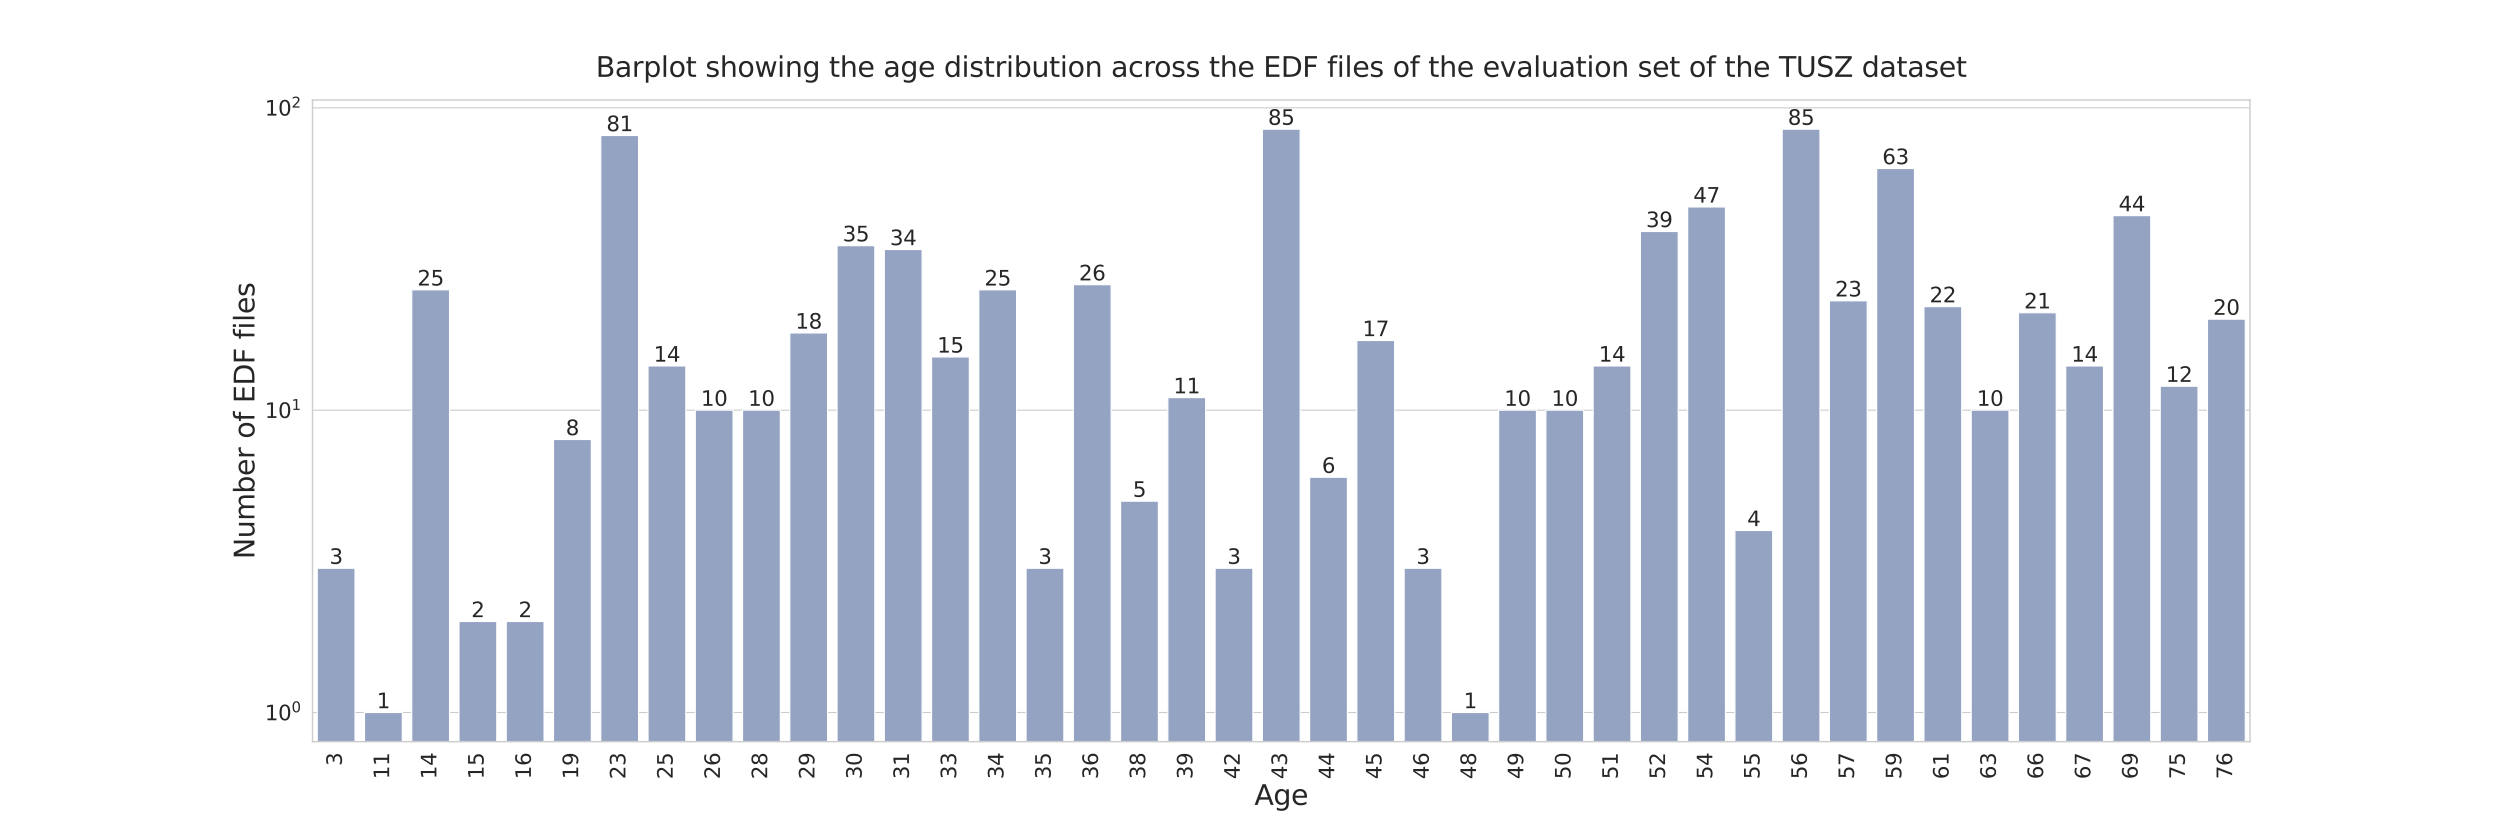 <?xml version="1.0" encoding="utf-8" standalone="no"?>
<!DOCTYPE svg PUBLIC "-//W3C//DTD SVG 1.1//EN"
  "http://www.w3.org/Graphics/SVG/1.1/DTD/svg11.dtd">
<svg xmlns:xlink="http://www.w3.org/1999/xlink" width="2160pt" height="720pt" viewBox="0 0 2160 720" xmlns="http://www.w3.org/2000/svg" version="1.1">
 <defs>
  <style type="text/css">*{stroke-linejoin: round; stroke-linecap: butt}</style>
 </defs>
 <g id="figure_1">
  <g id="patch_1">
   <path d="M 0 720 
L 2160 720 
L 2160 0 
L 0 0 
z
" style="fill: #ffffff"/>
  </g>
  <g id="axes_1">
   <g id="patch_2">
    <path d="M 270 640.8 
L 1944 640.8 
L 1944 86.4 
L 270 86.4 
z
" style="fill: #ffffff"/>
   </g>
   <g id="matplotlib.axis_1">
    <g id="xtick_1">
     <g id="text_1">
      <!-- 3 -->
      <g style="fill: #262626" transform="translate(295.382 661.753) rotate(-90) scale(0.18 -0.18)">
       <defs>
        <path id="DejaVuSans-33" d="M 2597 2516 
Q 3050 2419 3304 2112 
Q 3559 1806 3559 1356 
Q 3559 666 3084 287 
Q 2609 -91 1734 -91 
Q 1441 -91 1130 -33 
Q 819 25 488 141 
L 488 750 
Q 750 597 1062 519 
Q 1375 441 1716 441 
Q 2309 441 2620 675 
Q 2931 909 2931 1356 
Q 2931 1769 2642 2001 
Q 2353 2234 1838 2234 
L 1294 2234 
L 1294 2753 
L 1863 2753 
Q 2328 2753 2575 2939 
Q 2822 3125 2822 3475 
Q 2822 3834 2567 4026 
Q 2313 4219 1838 4219 
Q 1578 4219 1281 4162 
Q 984 4106 628 3988 
L 628 4550 
Q 988 4650 1302 4700 
Q 1616 4750 1894 4750 
Q 2613 4750 3031 4423 
Q 3450 4097 3450 3541 
Q 3450 3153 3228 2886 
Q 3006 2619 2597 2516 
z
" transform="scale(0.016)"/>
       </defs>
       <use xlink:href="#DejaVuSans-33"/>
      </g>
     </g>
    </g>
    <g id="xtick_2">
     <g id="text_2">
      <!-- 11 -->
      <g style="fill: #262626" transform="translate(336.211 673.205) rotate(-90) scale(0.18 -0.18)">
       <defs>
        <path id="DejaVuSans-31" d="M 794 531 
L 1825 531 
L 1825 4091 
L 703 3866 
L 703 4441 
L 1819 4666 
L 2450 4666 
L 2450 531 
L 3481 531 
L 3481 0 
L 794 0 
L 794 531 
z
" transform="scale(0.016)"/>
       </defs>
       <use xlink:href="#DejaVuSans-31"/>
       <use xlink:href="#DejaVuSans-31" x="63.623"/>
      </g>
     </g>
    </g>
    <g id="xtick_3">
     <g id="text_3">
      <!-- 14 -->
      <g style="fill: #262626" transform="translate(377.04 673.205) rotate(-90) scale(0.18 -0.18)">
       <defs>
        <path id="DejaVuSans-34" d="M 2419 4116 
L 825 1625 
L 2419 1625 
L 2419 4116 
z
M 2253 4666 
L 3047 4666 
L 3047 1625 
L 3713 1625 
L 3713 1100 
L 3047 1100 
L 3047 0 
L 2419 0 
L 2419 1100 
L 313 1100 
L 313 1709 
L 2253 4666 
z
" transform="scale(0.016)"/>
       </defs>
       <use xlink:href="#DejaVuSans-31"/>
       <use xlink:href="#DejaVuSans-34" x="63.623"/>
      </g>
     </g>
    </g>
    <g id="xtick_4">
     <g id="text_4">
      <!-- 15 -->
      <g style="fill: #262626" transform="translate(417.869 673.205) rotate(-90) scale(0.18 -0.18)">
       <defs>
        <path id="DejaVuSans-35" d="M 691 4666 
L 3169 4666 
L 3169 4134 
L 1269 4134 
L 1269 2991 
Q 1406 3038 1543 3061 
Q 1681 3084 1819 3084 
Q 2600 3084 3056 2656 
Q 3513 2228 3513 1497 
Q 3513 744 3044 326 
Q 2575 -91 1722 -91 
Q 1428 -91 1123 -41 
Q 819 9 494 109 
L 494 744 
Q 775 591 1075 516 
Q 1375 441 1709 441 
Q 2250 441 2565 725 
Q 2881 1009 2881 1497 
Q 2881 1984 2565 2268 
Q 2250 2553 1709 2553 
Q 1456 2553 1204 2497 
Q 953 2441 691 2322 
L 691 4666 
z
" transform="scale(0.016)"/>
       </defs>
       <use xlink:href="#DejaVuSans-31"/>
       <use xlink:href="#DejaVuSans-35" x="63.623"/>
      </g>
     </g>
    </g>
    <g id="xtick_5">
     <g id="text_5">
      <!-- 16 -->
      <g style="fill: #262626" transform="translate(458.699 673.205) rotate(-90) scale(0.18 -0.18)">
       <defs>
        <path id="DejaVuSans-36" d="M 2113 2584 
Q 1688 2584 1439 2293 
Q 1191 2003 1191 1497 
Q 1191 994 1439 701 
Q 1688 409 2113 409 
Q 2538 409 2786 701 
Q 3034 994 3034 1497 
Q 3034 2003 2786 2293 
Q 2538 2584 2113 2584 
z
M 3366 4563 
L 3366 3988 
Q 3128 4100 2886 4159 
Q 2644 4219 2406 4219 
Q 1781 4219 1451 3797 
Q 1122 3375 1075 2522 
Q 1259 2794 1537 2939 
Q 1816 3084 2150 3084 
Q 2853 3084 3261 2657 
Q 3669 2231 3669 1497 
Q 3669 778 3244 343 
Q 2819 -91 2113 -91 
Q 1303 -91 875 529 
Q 447 1150 447 2328 
Q 447 3434 972 4092 
Q 1497 4750 2381 4750 
Q 2619 4750 2861 4703 
Q 3103 4656 3366 4563 
z
" transform="scale(0.016)"/>
       </defs>
       <use xlink:href="#DejaVuSans-31"/>
       <use xlink:href="#DejaVuSans-36" x="63.623"/>
      </g>
     </g>
    </g>
    <g id="xtick_6">
     <g id="text_6">
      <!-- 19 -->
      <g style="fill: #262626" transform="translate(499.528 673.205) rotate(-90) scale(0.18 -0.18)">
       <defs>
        <path id="DejaVuSans-39" d="M 703 97 
L 703 672 
Q 941 559 1184 500 
Q 1428 441 1663 441 
Q 2288 441 2617 861 
Q 2947 1281 2994 2138 
Q 2813 1869 2534 1725 
Q 2256 1581 1919 1581 
Q 1219 1581 811 2004 
Q 403 2428 403 3163 
Q 403 3881 828 4315 
Q 1253 4750 1959 4750 
Q 2769 4750 3195 4129 
Q 3622 3509 3622 2328 
Q 3622 1225 3098 567 
Q 2575 -91 1691 -91 
Q 1453 -91 1209 -44 
Q 966 3 703 97 
z
M 1959 2075 
Q 2384 2075 2632 2365 
Q 2881 2656 2881 3163 
Q 2881 3666 2632 3958 
Q 2384 4250 1959 4250 
Q 1534 4250 1286 3958 
Q 1038 3666 1038 3163 
Q 1038 2656 1286 2365 
Q 1534 2075 1959 2075 
z
" transform="scale(0.016)"/>
       </defs>
       <use xlink:href="#DejaVuSans-31"/>
       <use xlink:href="#DejaVuSans-39" x="63.623"/>
      </g>
     </g>
    </g>
    <g id="xtick_7">
     <g id="text_7">
      <!-- 23 -->
      <g style="fill: #262626" transform="translate(540.357 673.205) rotate(-90) scale(0.18 -0.18)">
       <defs>
        <path id="DejaVuSans-32" d="M 1228 531 
L 3431 531 
L 3431 0 
L 469 0 
L 469 531 
Q 828 903 1448 1529 
Q 2069 2156 2228 2338 
Q 2531 2678 2651 2914 
Q 2772 3150 2772 3378 
Q 2772 3750 2511 3984 
Q 2250 4219 1831 4219 
Q 1534 4219 1204 4116 
Q 875 4013 500 3803 
L 500 4441 
Q 881 4594 1212 4672 
Q 1544 4750 1819 4750 
Q 2544 4750 2975 4387 
Q 3406 4025 3406 3419 
Q 3406 3131 3298 2873 
Q 3191 2616 2906 2266 
Q 2828 2175 2409 1742 
Q 1991 1309 1228 531 
z
" transform="scale(0.016)"/>
       </defs>
       <use xlink:href="#DejaVuSans-32"/>
       <use xlink:href="#DejaVuSans-33" x="63.623"/>
      </g>
     </g>
    </g>
    <g id="xtick_8">
     <g id="text_8">
      <!-- 25 -->
      <g style="fill: #262626" transform="translate(581.186 673.205) rotate(-90) scale(0.18 -0.18)">
       <use xlink:href="#DejaVuSans-32"/>
       <use xlink:href="#DejaVuSans-35" x="63.623"/>
      </g>
     </g>
    </g>
    <g id="xtick_9">
     <g id="text_9">
      <!-- 26 -->
      <g style="fill: #262626" transform="translate(622.016 673.205) rotate(-90) scale(0.18 -0.18)">
       <use xlink:href="#DejaVuSans-32"/>
       <use xlink:href="#DejaVuSans-36" x="63.623"/>
      </g>
     </g>
    </g>
    <g id="xtick_10">
     <g id="text_10">
      <!-- 28 -->
      <g style="fill: #262626" transform="translate(662.845 673.205) rotate(-90) scale(0.18 -0.18)">
       <defs>
        <path id="DejaVuSans-38" d="M 2034 2216 
Q 1584 2216 1326 1975 
Q 1069 1734 1069 1313 
Q 1069 891 1326 650 
Q 1584 409 2034 409 
Q 2484 409 2743 651 
Q 3003 894 3003 1313 
Q 3003 1734 2745 1975 
Q 2488 2216 2034 2216 
z
M 1403 2484 
Q 997 2584 770 2862 
Q 544 3141 544 3541 
Q 544 4100 942 4425 
Q 1341 4750 2034 4750 
Q 2731 4750 3128 4425 
Q 3525 4100 3525 3541 
Q 3525 3141 3298 2862 
Q 3072 2584 2669 2484 
Q 3125 2378 3379 2068 
Q 3634 1759 3634 1313 
Q 3634 634 3220 271 
Q 2806 -91 2034 -91 
Q 1263 -91 848 271 
Q 434 634 434 1313 
Q 434 1759 690 2068 
Q 947 2378 1403 2484 
z
M 1172 3481 
Q 1172 3119 1398 2916 
Q 1625 2713 2034 2713 
Q 2441 2713 2670 2916 
Q 2900 3119 2900 3481 
Q 2900 3844 2670 4047 
Q 2441 4250 2034 4250 
Q 1625 4250 1398 4047 
Q 1172 3844 1172 3481 
z
" transform="scale(0.016)"/>
       </defs>
       <use xlink:href="#DejaVuSans-32"/>
       <use xlink:href="#DejaVuSans-38" x="63.623"/>
      </g>
     </g>
    </g>
    <g id="xtick_11">
     <g id="text_11">
      <!-- 29 -->
      <g style="fill: #262626" transform="translate(703.674 673.205) rotate(-90) scale(0.18 -0.18)">
       <use xlink:href="#DejaVuSans-32"/>
       <use xlink:href="#DejaVuSans-39" x="63.623"/>
      </g>
     </g>
    </g>
    <g id="xtick_12">
     <g id="text_12">
      <!-- 30 -->
      <g style="fill: #262626" transform="translate(744.503 673.205) rotate(-90) scale(0.18 -0.18)">
       <defs>
        <path id="DejaVuSans-30" d="M 2034 4250 
Q 1547 4250 1301 3770 
Q 1056 3291 1056 2328 
Q 1056 1369 1301 889 
Q 1547 409 2034 409 
Q 2525 409 2770 889 
Q 3016 1369 3016 2328 
Q 3016 3291 2770 3770 
Q 2525 4250 2034 4250 
z
M 2034 4750 
Q 2819 4750 3233 4129 
Q 3647 3509 3647 2328 
Q 3647 1150 3233 529 
Q 2819 -91 2034 -91 
Q 1250 -91 836 529 
Q 422 1150 422 2328 
Q 422 3509 836 4129 
Q 1250 4750 2034 4750 
z
" transform="scale(0.016)"/>
       </defs>
       <use xlink:href="#DejaVuSans-33"/>
       <use xlink:href="#DejaVuSans-30" x="63.623"/>
      </g>
     </g>
    </g>
    <g id="xtick_13">
     <g id="text_13">
      <!-- 31 -->
      <g style="fill: #262626" transform="translate(785.333 673.205) rotate(-90) scale(0.18 -0.18)">
       <use xlink:href="#DejaVuSans-33"/>
       <use xlink:href="#DejaVuSans-31" x="63.623"/>
      </g>
     </g>
    </g>
    <g id="xtick_14">
     <g id="text_14">
      <!-- 33 -->
      <g style="fill: #262626" transform="translate(826.162 673.205) rotate(-90) scale(0.18 -0.18)">
       <use xlink:href="#DejaVuSans-33"/>
       <use xlink:href="#DejaVuSans-33" x="63.623"/>
      </g>
     </g>
    </g>
    <g id="xtick_15">
     <g id="text_15">
      <!-- 34 -->
      <g style="fill: #262626" transform="translate(866.991 673.205) rotate(-90) scale(0.18 -0.18)">
       <use xlink:href="#DejaVuSans-33"/>
       <use xlink:href="#DejaVuSans-34" x="63.623"/>
      </g>
     </g>
    </g>
    <g id="xtick_16">
     <g id="text_16">
      <!-- 35 -->
      <g style="fill: #262626" transform="translate(907.821 673.205) rotate(-90) scale(0.18 -0.18)">
       <use xlink:href="#DejaVuSans-33"/>
       <use xlink:href="#DejaVuSans-35" x="63.623"/>
      </g>
     </g>
    </g>
    <g id="xtick_17">
     <g id="text_17">
      <!-- 36 -->
      <g style="fill: #262626" transform="translate(948.65 673.205) rotate(-90) scale(0.18 -0.18)">
       <use xlink:href="#DejaVuSans-33"/>
       <use xlink:href="#DejaVuSans-36" x="63.623"/>
      </g>
     </g>
    </g>
    <g id="xtick_18">
     <g id="text_18">
      <!-- 38 -->
      <g style="fill: #262626" transform="translate(989.479 673.205) rotate(-90) scale(0.18 -0.18)">
       <use xlink:href="#DejaVuSans-33"/>
       <use xlink:href="#DejaVuSans-38" x="63.623"/>
      </g>
     </g>
    </g>
    <g id="xtick_19">
     <g id="text_19">
      <!-- 39 -->
      <g style="fill: #262626" transform="translate(1030.308 673.205) rotate(-90) scale(0.18 -0.18)">
       <use xlink:href="#DejaVuSans-33"/>
       <use xlink:href="#DejaVuSans-39" x="63.623"/>
      </g>
     </g>
    </g>
    <g id="xtick_20">
     <g id="text_20">
      <!-- 42 -->
      <g style="fill: #262626" transform="translate(1071.138 673.205) rotate(-90) scale(0.18 -0.18)">
       <use xlink:href="#DejaVuSans-34"/>
       <use xlink:href="#DejaVuSans-32" x="63.623"/>
      </g>
     </g>
    </g>
    <g id="xtick_21">
     <g id="text_21">
      <!-- 43 -->
      <g style="fill: #262626" transform="translate(1111.967 673.205) rotate(-90) scale(0.18 -0.18)">
       <use xlink:href="#DejaVuSans-34"/>
       <use xlink:href="#DejaVuSans-33" x="63.623"/>
      </g>
     </g>
    </g>
    <g id="xtick_22">
     <g id="text_22">
      <!-- 44 -->
      <g style="fill: #262626" transform="translate(1152.796 673.205) rotate(-90) scale(0.18 -0.18)">
       <use xlink:href="#DejaVuSans-34"/>
       <use xlink:href="#DejaVuSans-34" x="63.623"/>
      </g>
     </g>
    </g>
    <g id="xtick_23">
     <g id="text_23">
      <!-- 45 -->
      <g style="fill: #262626" transform="translate(1193.625 673.205) rotate(-90) scale(0.18 -0.18)">
       <use xlink:href="#DejaVuSans-34"/>
       <use xlink:href="#DejaVuSans-35" x="63.623"/>
      </g>
     </g>
    </g>
    <g id="xtick_24">
     <g id="text_24">
      <!-- 46 -->
      <g style="fill: #262626" transform="translate(1234.455 673.205) rotate(-90) scale(0.18 -0.18)">
       <use xlink:href="#DejaVuSans-34"/>
       <use xlink:href="#DejaVuSans-36" x="63.623"/>
      </g>
     </g>
    </g>
    <g id="xtick_25">
     <g id="text_25">
      <!-- 48 -->
      <g style="fill: #262626" transform="translate(1275.284 673.205) rotate(-90) scale(0.18 -0.18)">
       <use xlink:href="#DejaVuSans-34"/>
       <use xlink:href="#DejaVuSans-38" x="63.623"/>
      </g>
     </g>
    </g>
    <g id="xtick_26">
     <g id="text_26">
      <!-- 49 -->
      <g style="fill: #262626" transform="translate(1316.113 673.205) rotate(-90) scale(0.18 -0.18)">
       <use xlink:href="#DejaVuSans-34"/>
       <use xlink:href="#DejaVuSans-39" x="63.623"/>
      </g>
     </g>
    </g>
    <g id="xtick_27">
     <g id="text_27">
      <!-- 50 -->
      <g style="fill: #262626" transform="translate(1356.942 673.205) rotate(-90) scale(0.18 -0.18)">
       <use xlink:href="#DejaVuSans-35"/>
       <use xlink:href="#DejaVuSans-30" x="63.623"/>
      </g>
     </g>
    </g>
    <g id="xtick_28">
     <g id="text_28">
      <!-- 51 -->
      <g style="fill: #262626" transform="translate(1397.772 673.205) rotate(-90) scale(0.18 -0.18)">
       <use xlink:href="#DejaVuSans-35"/>
       <use xlink:href="#DejaVuSans-31" x="63.623"/>
      </g>
     </g>
    </g>
    <g id="xtick_29">
     <g id="text_29">
      <!-- 52 -->
      <g style="fill: #262626" transform="translate(1438.601 673.205) rotate(-90) scale(0.18 -0.18)">
       <use xlink:href="#DejaVuSans-35"/>
       <use xlink:href="#DejaVuSans-32" x="63.623"/>
      </g>
     </g>
    </g>
    <g id="xtick_30">
     <g id="text_30">
      <!-- 54 -->
      <g style="fill: #262626" transform="translate(1479.43 673.205) rotate(-90) scale(0.18 -0.18)">
       <use xlink:href="#DejaVuSans-35"/>
       <use xlink:href="#DejaVuSans-34" x="63.623"/>
      </g>
     </g>
    </g>
    <g id="xtick_31">
     <g id="text_31">
      <!-- 55 -->
      <g style="fill: #262626" transform="translate(1520.26 673.205) rotate(-90) scale(0.18 -0.18)">
       <use xlink:href="#DejaVuSans-35"/>
       <use xlink:href="#DejaVuSans-35" x="63.623"/>
      </g>
     </g>
    </g>
    <g id="xtick_32">
     <g id="text_32">
      <!-- 56 -->
      <g style="fill: #262626" transform="translate(1561.089 673.205) rotate(-90) scale(0.18 -0.18)">
       <use xlink:href="#DejaVuSans-35"/>
       <use xlink:href="#DejaVuSans-36" x="63.623"/>
      </g>
     </g>
    </g>
    <g id="xtick_33">
     <g id="text_33">
      <!-- 57 -->
      <g style="fill: #262626" transform="translate(1601.918 673.205) rotate(-90) scale(0.18 -0.18)">
       <defs>
        <path id="DejaVuSans-37" d="M 525 4666 
L 3525 4666 
L 3525 4397 
L 1831 0 
L 1172 0 
L 2766 4134 
L 525 4134 
L 525 4666 
z
" transform="scale(0.016)"/>
       </defs>
       <use xlink:href="#DejaVuSans-35"/>
       <use xlink:href="#DejaVuSans-37" x="63.623"/>
      </g>
     </g>
    </g>
    <g id="xtick_34">
     <g id="text_34">
      <!-- 59 -->
      <g style="fill: #262626" transform="translate(1642.747 673.205) rotate(-90) scale(0.18 -0.18)">
       <use xlink:href="#DejaVuSans-35"/>
       <use xlink:href="#DejaVuSans-39" x="63.623"/>
      </g>
     </g>
    </g>
    <g id="xtick_35">
     <g id="text_35">
      <!-- 61 -->
      <g style="fill: #262626" transform="translate(1683.577 673.205) rotate(-90) scale(0.18 -0.18)">
       <use xlink:href="#DejaVuSans-36"/>
       <use xlink:href="#DejaVuSans-31" x="63.623"/>
      </g>
     </g>
    </g>
    <g id="xtick_36">
     <g id="text_36">
      <!-- 63 -->
      <g style="fill: #262626" transform="translate(1724.406 673.205) rotate(-90) scale(0.18 -0.18)">
       <use xlink:href="#DejaVuSans-36"/>
       <use xlink:href="#DejaVuSans-33" x="63.623"/>
      </g>
     </g>
    </g>
    <g id="xtick_37">
     <g id="text_37">
      <!-- 66 -->
      <g style="fill: #262626" transform="translate(1765.235 673.205) rotate(-90) scale(0.18 -0.18)">
       <use xlink:href="#DejaVuSans-36"/>
       <use xlink:href="#DejaVuSans-36" x="63.623"/>
      </g>
     </g>
    </g>
    <g id="xtick_38">
     <g id="text_38">
      <!-- 67 -->
      <g style="fill: #262626" transform="translate(1806.064 673.205) rotate(-90) scale(0.18 -0.18)">
       <use xlink:href="#DejaVuSans-36"/>
       <use xlink:href="#DejaVuSans-37" x="63.623"/>
      </g>
     </g>
    </g>
    <g id="xtick_39">
     <g id="text_39">
      <!-- 69 -->
      <g style="fill: #262626" transform="translate(1846.894 673.205) rotate(-90) scale(0.18 -0.18)">
       <use xlink:href="#DejaVuSans-36"/>
       <use xlink:href="#DejaVuSans-39" x="63.623"/>
      </g>
     </g>
    </g>
    <g id="xtick_40">
     <g id="text_40">
      <!-- 75 -->
      <g style="fill: #262626" transform="translate(1887.723 673.205) rotate(-90) scale(0.18 -0.18)">
       <use xlink:href="#DejaVuSans-37"/>
       <use xlink:href="#DejaVuSans-35" x="63.623"/>
      </g>
     </g>
    </g>
    <g id="xtick_41">
     <g id="text_41">
      <!-- 76 -->
      <g style="fill: #262626" transform="translate(1928.552 673.205) rotate(-90) scale(0.18 -0.18)">
       <use xlink:href="#DejaVuSans-37"/>
       <use xlink:href="#DejaVuSans-36" x="63.623"/>
      </g>
     </g>
    </g>
    <g id="text_42">
     <!-- Age -->
     <g style="fill: #262626" transform="translate(1083.789 695.441) scale(0.24 -0.24)">
      <defs>
       <path id="DejaVuSans-41" d="M 2188 4044 
L 1331 1722 
L 3047 1722 
L 2188 4044 
z
M 1831 4666 
L 2547 4666 
L 4325 0 
L 3669 0 
L 3244 1197 
L 1141 1197 
L 716 0 
L 50 0 
L 1831 4666 
z
" transform="scale(0.016)"/>
       <path id="DejaVuSans-67" d="M 2906 1791 
Q 2906 2416 2648 2759 
Q 2391 3103 1925 3103 
Q 1463 3103 1205 2759 
Q 947 2416 947 1791 
Q 947 1169 1205 825 
Q 1463 481 1925 481 
Q 2391 481 2648 825 
Q 2906 1169 2906 1791 
z
M 3481 434 
Q 3481 -459 3084 -895 
Q 2688 -1331 1869 -1331 
Q 1566 -1331 1297 -1286 
Q 1028 -1241 775 -1147 
L 775 -588 
Q 1028 -725 1275 -790 
Q 1522 -856 1778 -856 
Q 2344 -856 2625 -561 
Q 2906 -266 2906 331 
L 2906 616 
Q 2728 306 2450 153 
Q 2172 0 1784 0 
Q 1141 0 747 490 
Q 353 981 353 1791 
Q 353 2603 747 3093 
Q 1141 3584 1784 3584 
Q 2172 3584 2450 3431 
Q 2728 3278 2906 2969 
L 2906 3500 
L 3481 3500 
L 3481 434 
z
" transform="scale(0.016)"/>
       <path id="DejaVuSans-65" d="M 3597 1894 
L 3597 1613 
L 953 1613 
Q 991 1019 1311 708 
Q 1631 397 2203 397 
Q 2534 397 2845 478 
Q 3156 559 3463 722 
L 3463 178 
Q 3153 47 2828 -22 
Q 2503 -91 2169 -91 
Q 1331 -91 842 396 
Q 353 884 353 1716 
Q 353 2575 817 3079 
Q 1281 3584 2069 3584 
Q 2775 3584 3186 3129 
Q 3597 2675 3597 1894 
z
M 3022 2063 
Q 3016 2534 2758 2815 
Q 2500 3097 2075 3097 
Q 1594 3097 1305 2825 
Q 1016 2553 972 2059 
L 3022 2063 
z
" transform="scale(0.016)"/>
      </defs>
      <use xlink:href="#DejaVuSans-41"/>
      <use xlink:href="#DejaVuSans-67" x="68.408"/>
      <use xlink:href="#DejaVuSans-65" x="131.885"/>
     </g>
    </g>
   </g>
   <g id="matplotlib.axis_2">
    <g id="ytick_1">
     <g id="line2d_1">
      <path d="M 270 615.6 
L 1944 615.6 
" clip-path="url(#pfc84c32474)" style="fill: none; stroke: #cccccc; stroke-linecap: round"/>
     </g>
     <g id="text_43">
      <!-- $\mathdefault{10^{0}}$ -->
      <g style="fill: #262626" transform="translate(228.82 622.439) scale(0.18 -0.18)">
       <use xlink:href="#DejaVuSans-31" transform="translate(0 0.766)"/>
       <use xlink:href="#DejaVuSans-30" transform="translate(63.623 0.766)"/>
       <use xlink:href="#DejaVuSans-30" transform="translate(128.203 39.047) scale(0.7)"/>
      </g>
     </g>
    </g>
    <g id="ytick_2">
     <g id="line2d_2">
      <path d="M 270 354.381 
L 1944 354.381 
" clip-path="url(#pfc84c32474)" style="fill: none; stroke: #cccccc; stroke-linecap: round"/>
     </g>
     <g id="text_44">
      <!-- $\mathdefault{10^{1}}$ -->
      <g style="fill: #262626" transform="translate(228.82 361.22) scale(0.18 -0.18)">
       <use xlink:href="#DejaVuSans-31" transform="translate(0 0.684)"/>
       <use xlink:href="#DejaVuSans-30" transform="translate(63.623 0.684)"/>
       <use xlink:href="#DejaVuSans-31" transform="translate(128.203 38.966) scale(0.7)"/>
      </g>
     </g>
    </g>
    <g id="ytick_3">
     <g id="line2d_3">
      <path d="M 270 93.163 
L 1944 93.163 
" clip-path="url(#pfc84c32474)" style="fill: none; stroke: #cccccc; stroke-linecap: round"/>
     </g>
     <g id="text_45">
      <!-- $\mathdefault{10^{2}}$ -->
      <g style="fill: #262626" transform="translate(228.82 100.002) scale(0.18 -0.18)">
       <use xlink:href="#DejaVuSans-31" transform="translate(0 0.766)"/>
       <use xlink:href="#DejaVuSans-30" transform="translate(63.623 0.766)"/>
       <use xlink:href="#DejaVuSans-32" transform="translate(128.203 39.047) scale(0.7)"/>
      </g>
     </g>
    </g>
    <g id="ytick_4"/>
    <g id="ytick_5"/>
    <g id="ytick_6"/>
    <g id="ytick_7"/>
    <g id="ytick_8"/>
    <g id="ytick_9"/>
    <g id="ytick_10"/>
    <g id="ytick_11"/>
    <g id="ytick_12"/>
    <g id="ytick_13"/>
    <g id="ytick_14"/>
    <g id="ytick_15"/>
    <g id="ytick_16"/>
    <g id="ytick_17"/>
    <g id="ytick_18"/>
    <g id="ytick_19"/>
    <g id="ytick_20"/>
    <g id="text_46">
     <!-- Number of EDF files -->
     <g style="fill: #262626" transform="translate(219.829 483.066) rotate(-90) scale(0.24 -0.24)">
      <defs>
       <path id="DejaVuSans-4e" d="M 628 4666 
L 1478 4666 
L 3547 763 
L 3547 4666 
L 4159 4666 
L 4159 0 
L 3309 0 
L 1241 3903 
L 1241 0 
L 628 0 
L 628 4666 
z
" transform="scale(0.016)"/>
       <path id="DejaVuSans-75" d="M 544 1381 
L 544 3500 
L 1119 3500 
L 1119 1403 
Q 1119 906 1312 657 
Q 1506 409 1894 409 
Q 2359 409 2629 706 
Q 2900 1003 2900 1516 
L 2900 3500 
L 3475 3500 
L 3475 0 
L 2900 0 
L 2900 538 
Q 2691 219 2414 64 
Q 2138 -91 1772 -91 
Q 1169 -91 856 284 
Q 544 659 544 1381 
z
M 1991 3584 
L 1991 3584 
z
" transform="scale(0.016)"/>
       <path id="DejaVuSans-6d" d="M 3328 2828 
Q 3544 3216 3844 3400 
Q 4144 3584 4550 3584 
Q 5097 3584 5394 3201 
Q 5691 2819 5691 2113 
L 5691 0 
L 5113 0 
L 5113 2094 
Q 5113 2597 4934 2840 
Q 4756 3084 4391 3084 
Q 3944 3084 3684 2787 
Q 3425 2491 3425 1978 
L 3425 0 
L 2847 0 
L 2847 2094 
Q 2847 2600 2669 2842 
Q 2491 3084 2119 3084 
Q 1678 3084 1418 2786 
Q 1159 2488 1159 1978 
L 1159 0 
L 581 0 
L 581 3500 
L 1159 3500 
L 1159 2956 
Q 1356 3278 1631 3431 
Q 1906 3584 2284 3584 
Q 2666 3584 2933 3390 
Q 3200 3197 3328 2828 
z
" transform="scale(0.016)"/>
       <path id="DejaVuSans-62" d="M 3116 1747 
Q 3116 2381 2855 2742 
Q 2594 3103 2138 3103 
Q 1681 3103 1420 2742 
Q 1159 2381 1159 1747 
Q 1159 1113 1420 752 
Q 1681 391 2138 391 
Q 2594 391 2855 752 
Q 3116 1113 3116 1747 
z
M 1159 2969 
Q 1341 3281 1617 3432 
Q 1894 3584 2278 3584 
Q 2916 3584 3314 3078 
Q 3713 2572 3713 1747 
Q 3713 922 3314 415 
Q 2916 -91 2278 -91 
Q 1894 -91 1617 61 
Q 1341 213 1159 525 
L 1159 0 
L 581 0 
L 581 4863 
L 1159 4863 
L 1159 2969 
z
" transform="scale(0.016)"/>
       <path id="DejaVuSans-72" d="M 2631 2963 
Q 2534 3019 2420 3045 
Q 2306 3072 2169 3072 
Q 1681 3072 1420 2755 
Q 1159 2438 1159 1844 
L 1159 0 
L 581 0 
L 581 3500 
L 1159 3500 
L 1159 2956 
Q 1341 3275 1631 3429 
Q 1922 3584 2338 3584 
Q 2397 3584 2469 3576 
Q 2541 3569 2628 3553 
L 2631 2963 
z
" transform="scale(0.016)"/>
       <path id="DejaVuSans-20" transform="scale(0.016)"/>
       <path id="DejaVuSans-6f" d="M 1959 3097 
Q 1497 3097 1228 2736 
Q 959 2375 959 1747 
Q 959 1119 1226 758 
Q 1494 397 1959 397 
Q 2419 397 2687 759 
Q 2956 1122 2956 1747 
Q 2956 2369 2687 2733 
Q 2419 3097 1959 3097 
z
M 1959 3584 
Q 2709 3584 3137 3096 
Q 3566 2609 3566 1747 
Q 3566 888 3137 398 
Q 2709 -91 1959 -91 
Q 1206 -91 779 398 
Q 353 888 353 1747 
Q 353 2609 779 3096 
Q 1206 3584 1959 3584 
z
" transform="scale(0.016)"/>
       <path id="DejaVuSans-66" d="M 2375 4863 
L 2375 4384 
L 1825 4384 
Q 1516 4384 1395 4259 
Q 1275 4134 1275 3809 
L 1275 3500 
L 2222 3500 
L 2222 3053 
L 1275 3053 
L 1275 0 
L 697 0 
L 697 3053 
L 147 3053 
L 147 3500 
L 697 3500 
L 697 3744 
Q 697 4328 969 4595 
Q 1241 4863 1831 4863 
L 2375 4863 
z
" transform="scale(0.016)"/>
       <path id="DejaVuSans-45" d="M 628 4666 
L 3578 4666 
L 3578 4134 
L 1259 4134 
L 1259 2753 
L 3481 2753 
L 3481 2222 
L 1259 2222 
L 1259 531 
L 3634 531 
L 3634 0 
L 628 0 
L 628 4666 
z
" transform="scale(0.016)"/>
       <path id="DejaVuSans-44" d="M 1259 4147 
L 1259 519 
L 2022 519 
Q 2988 519 3436 956 
Q 3884 1394 3884 2338 
Q 3884 3275 3436 3711 
Q 2988 4147 2022 4147 
L 1259 4147 
z
M 628 4666 
L 1925 4666 
Q 3281 4666 3915 4102 
Q 4550 3538 4550 2338 
Q 4550 1131 3912 565 
Q 3275 0 1925 0 
L 628 0 
L 628 4666 
z
" transform="scale(0.016)"/>
       <path id="DejaVuSans-46" d="M 628 4666 
L 3309 4666 
L 3309 4134 
L 1259 4134 
L 1259 2759 
L 3109 2759 
L 3109 2228 
L 1259 2228 
L 1259 0 
L 628 0 
L 628 4666 
z
" transform="scale(0.016)"/>
       <path id="DejaVuSans-69" d="M 603 3500 
L 1178 3500 
L 1178 0 
L 603 0 
L 603 3500 
z
M 603 4863 
L 1178 4863 
L 1178 4134 
L 603 4134 
L 603 4863 
z
" transform="scale(0.016)"/>
       <path id="DejaVuSans-6c" d="M 603 4863 
L 1178 4863 
L 1178 0 
L 603 0 
L 603 4863 
z
" transform="scale(0.016)"/>
       <path id="DejaVuSans-73" d="M 2834 3397 
L 2834 2853 
Q 2591 2978 2328 3040 
Q 2066 3103 1784 3103 
Q 1356 3103 1142 2972 
Q 928 2841 928 2578 
Q 928 2378 1081 2264 
Q 1234 2150 1697 2047 
L 1894 2003 
Q 2506 1872 2764 1633 
Q 3022 1394 3022 966 
Q 3022 478 2636 193 
Q 2250 -91 1575 -91 
Q 1294 -91 989 -36 
Q 684 19 347 128 
L 347 722 
Q 666 556 975 473 
Q 1284 391 1588 391 
Q 1994 391 2212 530 
Q 2431 669 2431 922 
Q 2431 1156 2273 1281 
Q 2116 1406 1581 1522 
L 1381 1569 
Q 847 1681 609 1914 
Q 372 2147 372 2553 
Q 372 3047 722 3315 
Q 1072 3584 1716 3584 
Q 2034 3584 2315 3537 
Q 2597 3491 2834 3397 
z
" transform="scale(0.016)"/>
      </defs>
      <use xlink:href="#DejaVuSans-4e"/>
      <use xlink:href="#DejaVuSans-75" x="74.805"/>
      <use xlink:href="#DejaVuSans-6d" x="138.184"/>
      <use xlink:href="#DejaVuSans-62" x="235.596"/>
      <use xlink:href="#DejaVuSans-65" x="299.072"/>
      <use xlink:href="#DejaVuSans-72" x="360.596"/>
      <use xlink:href="#DejaVuSans-20" x="401.709"/>
      <use xlink:href="#DejaVuSans-6f" x="433.496"/>
      <use xlink:href="#DejaVuSans-66" x="494.678"/>
      <use xlink:href="#DejaVuSans-20" x="529.883"/>
      <use xlink:href="#DejaVuSans-45" x="561.67"/>
      <use xlink:href="#DejaVuSans-44" x="624.854"/>
      <use xlink:href="#DejaVuSans-46" x="701.855"/>
      <use xlink:href="#DejaVuSans-20" x="759.375"/>
      <use xlink:href="#DejaVuSans-66" x="791.162"/>
      <use xlink:href="#DejaVuSans-69" x="826.367"/>
      <use xlink:href="#DejaVuSans-6c" x="854.15"/>
      <use xlink:href="#DejaVuSans-65" x="881.934"/>
      <use xlink:href="#DejaVuSans-73" x="943.457"/>
     </g>
    </g>
   </g>
   <g id="patch_3">
    <path d="M 274.083 261834.143 
L 306.746 261834.143 
L 306.746 490.967 
L 274.083 490.967 
z
" clip-path="url(#pfc84c32474)" style="fill: #95a3c3; stroke: #ffffff; stroke-linejoin: miter"/>
   </g>
   <g id="patch_4">
    <path d="M 314.912 261834.143 
L 347.576 261834.143 
L 347.576 615.6 
L 314.912 615.6 
z
" clip-path="url(#pfc84c32474)" style="fill: #95a3c3; stroke: #ffffff; stroke-linejoin: miter"/>
   </g>
   <g id="patch_5">
    <path d="M 355.741 261834.143 
L 388.405 261834.143 
L 388.405 250.432 
L 355.741 250.432 
z
" clip-path="url(#pfc84c32474)" style="fill: #95a3c3; stroke: #ffffff; stroke-linejoin: miter"/>
   </g>
   <g id="patch_6">
    <path d="M 396.571 261834.143 
L 429.234 261834.143 
L 429.234 536.965 
L 396.571 536.965 
z
" clip-path="url(#pfc84c32474)" style="fill: #95a3c3; stroke: #ffffff; stroke-linejoin: miter"/>
   </g>
   <g id="patch_7">
    <path d="M 437.4 261834.143 
L 470.063 261834.143 
L 470.063 536.965 
L 437.4 536.965 
z
" clip-path="url(#pfc84c32474)" style="fill: #95a3c3; stroke: #ffffff; stroke-linejoin: miter"/>
   </g>
   <g id="patch_8">
    <path d="M 478.229 261834.143 
L 510.893 261834.143 
L 510.893 379.696 
L 478.229 379.696 
z
" clip-path="url(#pfc84c32474)" style="fill: #95a3c3; stroke: #ffffff; stroke-linejoin: miter"/>
   </g>
   <g id="patch_9">
    <path d="M 519.059 261834.143 
L 551.722 261834.143 
L 551.722 117.068 
L 519.059 117.068 
z
" clip-path="url(#pfc84c32474)" style="fill: #95a3c3; stroke: #ffffff; stroke-linejoin: miter"/>
   </g>
   <g id="patch_10">
    <path d="M 559.888 261834.143 
L 592.551 261834.143 
L 592.551 316.21 
L 559.888 316.21 
z
" clip-path="url(#pfc84c32474)" style="fill: #95a3c3; stroke: #ffffff; stroke-linejoin: miter"/>
   </g>
   <g id="patch_11">
    <path d="M 600.717 261834.143 
L 633.38 261834.143 
L 633.38 354.381 
L 600.717 354.381 
z
" clip-path="url(#pfc84c32474)" style="fill: #95a3c3; stroke: #ffffff; stroke-linejoin: miter"/>
   </g>
   <g id="patch_12">
    <path d="M 641.546 261834.143 
L 674.21 261834.143 
L 674.21 354.381 
L 641.546 354.381 
z
" clip-path="url(#pfc84c32474)" style="fill: #95a3c3; stroke: #ffffff; stroke-linejoin: miter"/>
   </g>
   <g id="patch_13">
    <path d="M 682.376 261834.143 
L 715.039 261834.143 
L 715.039 287.7 
L 682.376 287.7 
z
" clip-path="url(#pfc84c32474)" style="fill: #95a3c3; stroke: #ffffff; stroke-linejoin: miter"/>
   </g>
   <g id="patch_14">
    <path d="M 723.205 261834.143 
L 755.868 261834.143 
L 755.868 212.261 
L 723.205 212.261 
z
" clip-path="url(#pfc84c32474)" style="fill: #95a3c3; stroke: #ffffff; stroke-linejoin: miter"/>
   </g>
   <g id="patch_15">
    <path d="M 764.034 261834.143 
L 796.698 261834.143 
L 796.698 215.549 
L 764.034 215.549 
z
" clip-path="url(#pfc84c32474)" style="fill: #95a3c3; stroke: #ffffff; stroke-linejoin: miter"/>
   </g>
   <g id="patch_16">
    <path d="M 804.863 261834.143 
L 837.527 261834.143 
L 837.527 308.383 
L 804.863 308.383 
z
" clip-path="url(#pfc84c32474)" style="fill: #95a3c3; stroke: #ffffff; stroke-linejoin: miter"/>
   </g>
   <g id="patch_17">
    <path d="M 845.693 261834.143 
L 878.356 261834.143 
L 878.356 250.432 
L 845.693 250.432 
z
" clip-path="url(#pfc84c32474)" style="fill: #95a3c3; stroke: #ffffff; stroke-linejoin: miter"/>
   </g>
   <g id="patch_18">
    <path d="M 886.522 261834.143 
L 919.185 261834.143 
L 919.185 490.967 
L 886.522 490.967 
z
" clip-path="url(#pfc84c32474)" style="fill: #95a3c3; stroke: #ffffff; stroke-linejoin: miter"/>
   </g>
   <g id="patch_19">
    <path d="M 927.351 261834.143 
L 960.015 261834.143 
L 960.015 245.983 
L 927.351 245.983 
z
" clip-path="url(#pfc84c32474)" style="fill: #95a3c3; stroke: #ffffff; stroke-linejoin: miter"/>
   </g>
   <g id="patch_20">
    <path d="M 968.18 261834.143 
L 1000.844 261834.143 
L 1000.844 433.016 
L 968.18 433.016 
z
" clip-path="url(#pfc84c32474)" style="fill: #95a3c3; stroke: #ffffff; stroke-linejoin: miter"/>
   </g>
   <g id="patch_21">
    <path d="M 1009.01 261834.143 
L 1041.673 261834.143 
L 1041.673 343.569 
L 1009.01 343.569 
z
" clip-path="url(#pfc84c32474)" style="fill: #95a3c3; stroke: #ffffff; stroke-linejoin: miter"/>
   </g>
   <g id="patch_22">
    <path d="M 1049.839 261834.143 
L 1082.502 261834.143 
L 1082.502 490.967 
L 1049.839 490.967 
z
" clip-path="url(#pfc84c32474)" style="fill: #95a3c3; stroke: #ffffff; stroke-linejoin: miter"/>
   </g>
   <g id="patch_23">
    <path d="M 1090.668 261834.143 
L 1123.332 261834.143 
L 1123.332 111.6 
L 1090.668 111.6 
z
" clip-path="url(#pfc84c32474)" style="fill: #95a3c3; stroke: #ffffff; stroke-linejoin: miter"/>
   </g>
   <g id="patch_24">
    <path d="M 1131.498 261834.143 
L 1164.161 261834.143 
L 1164.161 412.332 
L 1131.498 412.332 
z
" clip-path="url(#pfc84c32474)" style="fill: #95a3c3; stroke: #ffffff; stroke-linejoin: miter"/>
   </g>
   <g id="patch_25">
    <path d="M 1172.327 261834.143 
L 1204.99 261834.143 
L 1204.99 294.184 
L 1172.327 294.184 
z
" clip-path="url(#pfc84c32474)" style="fill: #95a3c3; stroke: #ffffff; stroke-linejoin: miter"/>
   </g>
   <g id="patch_26">
    <path d="M 1213.156 261834.143 
L 1245.82 261834.143 
L 1245.82 490.967 
L 1213.156 490.967 
z
" clip-path="url(#pfc84c32474)" style="fill: #95a3c3; stroke: #ffffff; stroke-linejoin: miter"/>
   </g>
   <g id="patch_27">
    <path d="M 1253.985 261834.143 
L 1286.649 261834.143 
L 1286.649 615.6 
L 1253.985 615.6 
z
" clip-path="url(#pfc84c32474)" style="fill: #95a3c3; stroke: #ffffff; stroke-linejoin: miter"/>
   </g>
   <g id="patch_28">
    <path d="M 1294.815 261834.143 
L 1327.478 261834.143 
L 1327.478 354.381 
L 1294.815 354.381 
z
" clip-path="url(#pfc84c32474)" style="fill: #95a3c3; stroke: #ffffff; stroke-linejoin: miter"/>
   </g>
   <g id="patch_29">
    <path d="M 1335.644 261834.143 
L 1368.307 261834.143 
L 1368.307 354.381 
L 1335.644 354.381 
z
" clip-path="url(#pfc84c32474)" style="fill: #95a3c3; stroke: #ffffff; stroke-linejoin: miter"/>
   </g>
   <g id="patch_30">
    <path d="M 1376.473 261834.143 
L 1409.137 261834.143 
L 1409.137 316.21 
L 1376.473 316.21 
z
" clip-path="url(#pfc84c32474)" style="fill: #95a3c3; stroke: #ffffff; stroke-linejoin: miter"/>
   </g>
   <g id="patch_31">
    <path d="M 1417.302 261834.143 
L 1449.966 261834.143 
L 1449.966 199.984 
L 1417.302 199.984 
z
" clip-path="url(#pfc84c32474)" style="fill: #95a3c3; stroke: #ffffff; stroke-linejoin: miter"/>
   </g>
   <g id="patch_32">
    <path d="M 1458.132 261834.143 
L 1490.795 261834.143 
L 1490.795 178.817 
L 1458.132 178.817 
z
" clip-path="url(#pfc84c32474)" style="fill: #95a3c3; stroke: #ffffff; stroke-linejoin: miter"/>
   </g>
   <g id="patch_33">
    <path d="M 1498.961 261834.143 
L 1531.624 261834.143 
L 1531.624 458.331 
L 1498.961 458.331 
z
" clip-path="url(#pfc84c32474)" style="fill: #95a3c3; stroke: #ffffff; stroke-linejoin: miter"/>
   </g>
   <g id="patch_34">
    <path d="M 1539.79 261834.143 
L 1572.454 261834.143 
L 1572.454 111.6 
L 1539.79 111.6 
z
" clip-path="url(#pfc84c32474)" style="fill: #95a3c3; stroke: #ffffff; stroke-linejoin: miter"/>
   </g>
   <g id="patch_35">
    <path d="M 1580.62 261834.143 
L 1613.283 261834.143 
L 1613.283 259.891 
L 1580.62 259.891 
z
" clip-path="url(#pfc84c32474)" style="fill: #95a3c3; stroke: #ffffff; stroke-linejoin: miter"/>
   </g>
   <g id="patch_36">
    <path d="M 1621.449 261834.143 
L 1654.112 261834.143 
L 1654.112 145.579 
L 1621.449 145.579 
z
" clip-path="url(#pfc84c32474)" style="fill: #95a3c3; stroke: #ffffff; stroke-linejoin: miter"/>
   </g>
   <g id="patch_37">
    <path d="M 1662.278 261834.143 
L 1694.941 261834.143 
L 1694.941 264.934 
L 1662.278 264.934 
z
" clip-path="url(#pfc84c32474)" style="fill: #95a3c3; stroke: #ffffff; stroke-linejoin: miter"/>
   </g>
   <g id="patch_38">
    <path d="M 1703.107 261834.143 
L 1735.771 261834.143 
L 1735.771 354.381 
L 1703.107 354.381 
z
" clip-path="url(#pfc84c32474)" style="fill: #95a3c3; stroke: #ffffff; stroke-linejoin: miter"/>
   </g>
   <g id="patch_39">
    <path d="M 1743.937 261834.143 
L 1776.6 261834.143 
L 1776.6 270.212 
L 1743.937 270.212 
z
" clip-path="url(#pfc84c32474)" style="fill: #95a3c3; stroke: #ffffff; stroke-linejoin: miter"/>
   </g>
   <g id="patch_40">
    <path d="M 1784.766 261834.143 
L 1817.429 261834.143 
L 1817.429 316.21 
L 1784.766 316.21 
z
" clip-path="url(#pfc84c32474)" style="fill: #95a3c3; stroke: #ffffff; stroke-linejoin: miter"/>
   </g>
   <g id="patch_41">
    <path d="M 1825.595 261834.143 
L 1858.259 261834.143 
L 1858.259 186.3 
L 1825.595 186.3 
z
" clip-path="url(#pfc84c32474)" style="fill: #95a3c3; stroke: #ffffff; stroke-linejoin: miter"/>
   </g>
   <g id="patch_42">
    <path d="M 1866.424 261834.143 
L 1899.088 261834.143 
L 1899.088 333.698 
L 1866.424 333.698 
z
" clip-path="url(#pfc84c32474)" style="fill: #95a3c3; stroke: #ffffff; stroke-linejoin: miter"/>
   </g>
   <g id="patch_43">
    <path d="M 1907.254 261834.143 
L 1939.917 261834.143 
L 1939.917 275.747 
L 1907.254 275.747 
z
" clip-path="url(#pfc84c32474)" style="fill: #95a3c3; stroke: #ffffff; stroke-linejoin: miter"/>
   </g>
   <g id="line2d_4">
    <path clip-path="url(#pfc84c32474)" style="fill: none; stroke: #424242; stroke-width: 2.7; stroke-linecap: round"/>
   </g>
   <g id="line2d_5">
    <path clip-path="url(#pfc84c32474)" style="fill: none; stroke: #424242; stroke-width: 2.7; stroke-linecap: round"/>
   </g>
   <g id="line2d_6">
    <path clip-path="url(#pfc84c32474)" style="fill: none; stroke: #424242; stroke-width: 2.7; stroke-linecap: round"/>
   </g>
   <g id="line2d_7">
    <path clip-path="url(#pfc84c32474)" style="fill: none; stroke: #424242; stroke-width: 2.7; stroke-linecap: round"/>
   </g>
   <g id="line2d_8">
    <path clip-path="url(#pfc84c32474)" style="fill: none; stroke: #424242; stroke-width: 2.7; stroke-linecap: round"/>
   </g>
   <g id="line2d_9">
    <path clip-path="url(#pfc84c32474)" style="fill: none; stroke: #424242; stroke-width: 2.7; stroke-linecap: round"/>
   </g>
   <g id="line2d_10">
    <path clip-path="url(#pfc84c32474)" style="fill: none; stroke: #424242; stroke-width: 2.7; stroke-linecap: round"/>
   </g>
   <g id="line2d_11">
    <path clip-path="url(#pfc84c32474)" style="fill: none; stroke: #424242; stroke-width: 2.7; stroke-linecap: round"/>
   </g>
   <g id="line2d_12">
    <path clip-path="url(#pfc84c32474)" style="fill: none; stroke: #424242; stroke-width: 2.7; stroke-linecap: round"/>
   </g>
   <g id="line2d_13">
    <path clip-path="url(#pfc84c32474)" style="fill: none; stroke: #424242; stroke-width: 2.7; stroke-linecap: round"/>
   </g>
   <g id="line2d_14">
    <path clip-path="url(#pfc84c32474)" style="fill: none; stroke: #424242; stroke-width: 2.7; stroke-linecap: round"/>
   </g>
   <g id="line2d_15">
    <path clip-path="url(#pfc84c32474)" style="fill: none; stroke: #424242; stroke-width: 2.7; stroke-linecap: round"/>
   </g>
   <g id="line2d_16">
    <path clip-path="url(#pfc84c32474)" style="fill: none; stroke: #424242; stroke-width: 2.7; stroke-linecap: round"/>
   </g>
   <g id="line2d_17">
    <path clip-path="url(#pfc84c32474)" style="fill: none; stroke: #424242; stroke-width: 2.7; stroke-linecap: round"/>
   </g>
   <g id="line2d_18">
    <path clip-path="url(#pfc84c32474)" style="fill: none; stroke: #424242; stroke-width: 2.7; stroke-linecap: round"/>
   </g>
   <g id="line2d_19">
    <path clip-path="url(#pfc84c32474)" style="fill: none; stroke: #424242; stroke-width: 2.7; stroke-linecap: round"/>
   </g>
   <g id="line2d_20">
    <path clip-path="url(#pfc84c32474)" style="fill: none; stroke: #424242; stroke-width: 2.7; stroke-linecap: round"/>
   </g>
   <g id="line2d_21">
    <path clip-path="url(#pfc84c32474)" style="fill: none; stroke: #424242; stroke-width: 2.7; stroke-linecap: round"/>
   </g>
   <g id="line2d_22">
    <path clip-path="url(#pfc84c32474)" style="fill: none; stroke: #424242; stroke-width: 2.7; stroke-linecap: round"/>
   </g>
   <g id="line2d_23">
    <path clip-path="url(#pfc84c32474)" style="fill: none; stroke: #424242; stroke-width: 2.7; stroke-linecap: round"/>
   </g>
   <g id="line2d_24">
    <path clip-path="url(#pfc84c32474)" style="fill: none; stroke: #424242; stroke-width: 2.7; stroke-linecap: round"/>
   </g>
   <g id="line2d_25">
    <path clip-path="url(#pfc84c32474)" style="fill: none; stroke: #424242; stroke-width: 2.7; stroke-linecap: round"/>
   </g>
   <g id="line2d_26">
    <path clip-path="url(#pfc84c32474)" style="fill: none; stroke: #424242; stroke-width: 2.7; stroke-linecap: round"/>
   </g>
   <g id="line2d_27">
    <path clip-path="url(#pfc84c32474)" style="fill: none; stroke: #424242; stroke-width: 2.7; stroke-linecap: round"/>
   </g>
   <g id="line2d_28">
    <path clip-path="url(#pfc84c32474)" style="fill: none; stroke: #424242; stroke-width: 2.7; stroke-linecap: round"/>
   </g>
   <g id="line2d_29">
    <path clip-path="url(#pfc84c32474)" style="fill: none; stroke: #424242; stroke-width: 2.7; stroke-linecap: round"/>
   </g>
   <g id="line2d_30">
    <path clip-path="url(#pfc84c32474)" style="fill: none; stroke: #424242; stroke-width: 2.7; stroke-linecap: round"/>
   </g>
   <g id="line2d_31">
    <path clip-path="url(#pfc84c32474)" style="fill: none; stroke: #424242; stroke-width: 2.7; stroke-linecap: round"/>
   </g>
   <g id="line2d_32">
    <path clip-path="url(#pfc84c32474)" style="fill: none; stroke: #424242; stroke-width: 2.7; stroke-linecap: round"/>
   </g>
   <g id="line2d_33">
    <path clip-path="url(#pfc84c32474)" style="fill: none; stroke: #424242; stroke-width: 2.7; stroke-linecap: round"/>
   </g>
   <g id="line2d_34">
    <path clip-path="url(#pfc84c32474)" style="fill: none; stroke: #424242; stroke-width: 2.7; stroke-linecap: round"/>
   </g>
   <g id="line2d_35">
    <path clip-path="url(#pfc84c32474)" style="fill: none; stroke: #424242; stroke-width: 2.7; stroke-linecap: round"/>
   </g>
   <g id="line2d_36">
    <path clip-path="url(#pfc84c32474)" style="fill: none; stroke: #424242; stroke-width: 2.7; stroke-linecap: round"/>
   </g>
   <g id="line2d_37">
    <path clip-path="url(#pfc84c32474)" style="fill: none; stroke: #424242; stroke-width: 2.7; stroke-linecap: round"/>
   </g>
   <g id="line2d_38">
    <path clip-path="url(#pfc84c32474)" style="fill: none; stroke: #424242; stroke-width: 2.7; stroke-linecap: round"/>
   </g>
   <g id="line2d_39">
    <path clip-path="url(#pfc84c32474)" style="fill: none; stroke: #424242; stroke-width: 2.7; stroke-linecap: round"/>
   </g>
   <g id="line2d_40">
    <path clip-path="url(#pfc84c32474)" style="fill: none; stroke: #424242; stroke-width: 2.7; stroke-linecap: round"/>
   </g>
   <g id="line2d_41">
    <path clip-path="url(#pfc84c32474)" style="fill: none; stroke: #424242; stroke-width: 2.7; stroke-linecap: round"/>
   </g>
   <g id="line2d_42">
    <path clip-path="url(#pfc84c32474)" style="fill: none; stroke: #424242; stroke-width: 2.7; stroke-linecap: round"/>
   </g>
   <g id="line2d_43">
    <path clip-path="url(#pfc84c32474)" style="fill: none; stroke: #424242; stroke-width: 2.7; stroke-linecap: round"/>
   </g>
   <g id="line2d_44">
    <path clip-path="url(#pfc84c32474)" style="fill: none; stroke: #424242; stroke-width: 2.7; stroke-linecap: round"/>
   </g>
   <g id="patch_44">
    <path d="M 270 640.8 
L 270 86.4 
" style="fill: none; stroke: #cccccc; stroke-width: 1.25; stroke-linejoin: miter; stroke-linecap: square"/>
   </g>
   <g id="patch_45">
    <path d="M 1944 640.8 
L 1944 86.4 
" style="fill: none; stroke: #cccccc; stroke-width: 1.25; stroke-linejoin: miter; stroke-linecap: square"/>
   </g>
   <g id="patch_46">
    <path d="M 270 640.8 
L 1944 640.8 
" style="fill: none; stroke: #cccccc; stroke-width: 1.25; stroke-linejoin: miter; stroke-linecap: square"/>
   </g>
   <g id="patch_47">
    <path d="M 270 86.4 
L 1944 86.4 
" style="fill: none; stroke: #cccccc; stroke-width: 1.25; stroke-linejoin: miter; stroke-linecap: square"/>
   </g>
   <g id="text_47">
    <!-- 3 -->
    <g style="fill: #262626" transform="translate(284.688 487.224) scale(0.18 -0.18)">
     <use xlink:href="#DejaVuSans-33"/>
    </g>
   </g>
   <g id="text_48">
    <!-- 1 -->
    <g style="fill: #262626" transform="translate(325.518 611.857) scale(0.18 -0.18)">
     <use xlink:href="#DejaVuSans-31"/>
    </g>
   </g>
   <g id="text_49">
    <!-- 25 -->
    <g style="fill: #262626" transform="translate(360.621 246.689) scale(0.18 -0.18)">
     <use xlink:href="#DejaVuSans-32"/>
     <use xlink:href="#DejaVuSans-35" x="63.623"/>
    </g>
   </g>
   <g id="text_50">
    <!-- 2 -->
    <g style="fill: #262626" transform="translate(407.176 533.222) scale(0.18 -0.18)">
     <use xlink:href="#DejaVuSans-32"/>
    </g>
   </g>
   <g id="text_51">
    <!-- 2 -->
    <g style="fill: #262626" transform="translate(448.005 533.222) scale(0.18 -0.18)">
     <use xlink:href="#DejaVuSans-32"/>
    </g>
   </g>
   <g id="text_52">
    <!-- 8 -->
    <g style="fill: #262626" transform="translate(488.835 375.953) scale(0.18 -0.18)">
     <use xlink:href="#DejaVuSans-38"/>
    </g>
   </g>
   <g id="text_53">
    <!-- 81 -->
    <g style="fill: #262626" transform="translate(523.938 113.325) scale(0.18 -0.18)">
     <use xlink:href="#DejaVuSans-38"/>
     <use xlink:href="#DejaVuSans-31" x="63.623"/>
    </g>
   </g>
   <g id="text_54">
    <!-- 14 -->
    <g style="fill: #262626" transform="translate(564.767 312.467) scale(0.18 -0.18)">
     <use xlink:href="#DejaVuSans-31"/>
     <use xlink:href="#DejaVuSans-34" x="63.623"/>
    </g>
   </g>
   <g id="text_55">
    <!-- 10 -->
    <g style="fill: #262626" transform="translate(605.596 350.638) scale(0.18 -0.18)">
     <use xlink:href="#DejaVuSans-31"/>
     <use xlink:href="#DejaVuSans-30" x="63.623"/>
    </g>
   </g>
   <g id="text_56">
    <!-- 10 -->
    <g style="fill: #262626" transform="translate(646.426 350.638) scale(0.18 -0.18)">
     <use xlink:href="#DejaVuSans-31"/>
     <use xlink:href="#DejaVuSans-30" x="63.623"/>
    </g>
   </g>
   <g id="text_57">
    <!-- 18 -->
    <g style="fill: #262626" transform="translate(687.255 283.956) scale(0.18 -0.18)">
     <use xlink:href="#DejaVuSans-31"/>
     <use xlink:href="#DejaVuSans-38" x="63.623"/>
    </g>
   </g>
   <g id="text_58">
    <!-- 35 -->
    <g style="fill: #262626" transform="translate(728.084 208.517) scale(0.18 -0.18)">
     <use xlink:href="#DejaVuSans-33"/>
     <use xlink:href="#DejaVuSans-35" x="63.623"/>
    </g>
   </g>
   <g id="text_59">
    <!-- 34 -->
    <g style="fill: #262626" transform="translate(768.913 211.806) scale(0.18 -0.18)">
     <use xlink:href="#DejaVuSans-33"/>
     <use xlink:href="#DejaVuSans-34" x="63.623"/>
    </g>
   </g>
   <g id="text_60">
    <!-- 15 -->
    <g style="fill: #262626" transform="translate(809.743 304.64) scale(0.18 -0.18)">
     <use xlink:href="#DejaVuSans-31"/>
     <use xlink:href="#DejaVuSans-35" x="63.623"/>
    </g>
   </g>
   <g id="text_61">
    <!-- 25 -->
    <g style="fill: #262626" transform="translate(850.572 246.689) scale(0.18 -0.18)">
     <use xlink:href="#DejaVuSans-32"/>
     <use xlink:href="#DejaVuSans-35" x="63.623"/>
    </g>
   </g>
   <g id="text_62">
    <!-- 3 -->
    <g style="fill: #262626" transform="translate(897.127 487.224) scale(0.18 -0.18)">
     <use xlink:href="#DejaVuSans-33"/>
    </g>
   </g>
   <g id="text_63">
    <!-- 26 -->
    <g style="fill: #262626" transform="translate(932.23 242.239) scale(0.18 -0.18)">
     <use xlink:href="#DejaVuSans-32"/>
     <use xlink:href="#DejaVuSans-36" x="63.623"/>
    </g>
   </g>
   <g id="text_64">
    <!-- 5 -->
    <g style="fill: #262626" transform="translate(978.786 429.273) scale(0.18 -0.18)">
     <use xlink:href="#DejaVuSans-35"/>
    </g>
   </g>
   <g id="text_65">
    <!-- 11 -->
    <g style="fill: #262626" transform="translate(1013.889 339.825) scale(0.18 -0.18)">
     <use xlink:href="#DejaVuSans-31"/>
     <use xlink:href="#DejaVuSans-31" x="63.623"/>
    </g>
   </g>
   <g id="text_66">
    <!-- 3 -->
    <g style="fill: #262626" transform="translate(1060.444 487.224) scale(0.18 -0.18)">
     <use xlink:href="#DejaVuSans-33"/>
    </g>
   </g>
   <g id="text_67">
    <!-- 85 -->
    <g style="fill: #262626" transform="translate(1095.547 107.857) scale(0.18 -0.18)">
     <use xlink:href="#DejaVuSans-38"/>
     <use xlink:href="#DejaVuSans-35" x="63.623"/>
    </g>
   </g>
   <g id="text_68">
    <!-- 6 -->
    <g style="fill: #262626" transform="translate(1142.103 408.589) scale(0.18 -0.18)">
     <use xlink:href="#DejaVuSans-36"/>
    </g>
   </g>
   <g id="text_69">
    <!-- 17 -->
    <g style="fill: #262626" transform="translate(1177.206 290.44) scale(0.18 -0.18)">
     <use xlink:href="#DejaVuSans-31"/>
     <use xlink:href="#DejaVuSans-37" x="63.623"/>
    </g>
   </g>
   <g id="text_70">
    <!-- 3 -->
    <g style="fill: #262626" transform="translate(1223.762 487.224) scale(0.18 -0.18)">
     <use xlink:href="#DejaVuSans-33"/>
    </g>
   </g>
   <g id="text_71">
    <!-- 1 -->
    <g style="fill: #262626" transform="translate(1264.591 611.857) scale(0.18 -0.18)">
     <use xlink:href="#DejaVuSans-31"/>
    </g>
   </g>
   <g id="text_72">
    <!-- 10 -->
    <g style="fill: #262626" transform="translate(1299.694 350.638) scale(0.18 -0.18)">
     <use xlink:href="#DejaVuSans-31"/>
     <use xlink:href="#DejaVuSans-30" x="63.623"/>
    </g>
   </g>
   <g id="text_73">
    <!-- 10 -->
    <g style="fill: #262626" transform="translate(1340.523 350.638) scale(0.18 -0.18)">
     <use xlink:href="#DejaVuSans-31"/>
     <use xlink:href="#DejaVuSans-30" x="63.623"/>
    </g>
   </g>
   <g id="text_74">
    <!-- 14 -->
    <g style="fill: #262626" transform="translate(1381.352 312.467) scale(0.18 -0.18)">
     <use xlink:href="#DejaVuSans-31"/>
     <use xlink:href="#DejaVuSans-34" x="63.623"/>
    </g>
   </g>
   <g id="text_75">
    <!-- 39 -->
    <g style="fill: #262626" transform="translate(1422.182 196.241) scale(0.18 -0.18)">
     <use xlink:href="#DejaVuSans-33"/>
     <use xlink:href="#DejaVuSans-39" x="63.623"/>
    </g>
   </g>
   <g id="text_76">
    <!-- 47 -->
    <g style="fill: #262626" transform="translate(1463.011 175.074) scale(0.18 -0.18)">
     <use xlink:href="#DejaVuSans-34"/>
     <use xlink:href="#DejaVuSans-37" x="63.623"/>
    </g>
   </g>
   <g id="text_77">
    <!-- 4 -->
    <g style="fill: #262626" transform="translate(1509.566 454.587) scale(0.18 -0.18)">
     <use xlink:href="#DejaVuSans-34"/>
    </g>
   </g>
   <g id="text_78">
    <!-- 85 -->
    <g style="fill: #262626" transform="translate(1544.669 107.857) scale(0.18 -0.18)">
     <use xlink:href="#DejaVuSans-38"/>
     <use xlink:href="#DejaVuSans-35" x="63.623"/>
    </g>
   </g>
   <g id="text_79">
    <!-- 23 -->
    <g style="fill: #262626" transform="translate(1585.499 256.148) scale(0.18 -0.18)">
     <use xlink:href="#DejaVuSans-32"/>
     <use xlink:href="#DejaVuSans-33" x="63.623"/>
    </g>
   </g>
   <g id="text_80">
    <!-- 63 -->
    <g style="fill: #262626" transform="translate(1626.328 141.835) scale(0.18 -0.18)">
     <use xlink:href="#DejaVuSans-36"/>
     <use xlink:href="#DejaVuSans-33" x="63.623"/>
    </g>
   </g>
   <g id="text_81">
    <!-- 22 -->
    <g style="fill: #262626" transform="translate(1667.157 261.191) scale(0.18 -0.18)">
     <use xlink:href="#DejaVuSans-32"/>
     <use xlink:href="#DejaVuSans-32" x="63.623"/>
    </g>
   </g>
   <g id="text_82">
    <!-- 10 -->
    <g style="fill: #262626" transform="translate(1707.987 350.638) scale(0.18 -0.18)">
     <use xlink:href="#DejaVuSans-31"/>
     <use xlink:href="#DejaVuSans-30" x="63.623"/>
    </g>
   </g>
   <g id="text_83">
    <!-- 21 -->
    <g style="fill: #262626" transform="translate(1748.816 266.468) scale(0.18 -0.18)">
     <use xlink:href="#DejaVuSans-32"/>
     <use xlink:href="#DejaVuSans-31" x="63.623"/>
    </g>
   </g>
   <g id="text_84">
    <!-- 14 -->
    <g style="fill: #262626" transform="translate(1789.645 312.467) scale(0.18 -0.18)">
     <use xlink:href="#DejaVuSans-31"/>
     <use xlink:href="#DejaVuSans-34" x="63.623"/>
    </g>
   </g>
   <g id="text_85">
    <!-- 44 -->
    <g style="fill: #262626" transform="translate(1830.474 182.556) scale(0.18 -0.18)">
     <use xlink:href="#DejaVuSans-34"/>
     <use xlink:href="#DejaVuSans-34" x="63.623"/>
    </g>
   </g>
   <g id="text_86">
    <!-- 12 -->
    <g style="fill: #262626" transform="translate(1871.304 329.954) scale(0.18 -0.18)">
     <use xlink:href="#DejaVuSans-31"/>
     <use xlink:href="#DejaVuSans-32" x="63.623"/>
    </g>
   </g>
   <g id="text_87">
    <!-- 20 -->
    <g style="fill: #262626" transform="translate(1912.133 272.003) scale(0.18 -0.18)">
     <use xlink:href="#DejaVuSans-32"/>
     <use xlink:href="#DejaVuSans-30" x="63.623"/>
    </g>
   </g>
   <g id="text_88">
    <!-- Barplot showing the age distribution across the EDF files of the evaluation set of the TUSZ dataset -->
    <g style="fill: #262626" transform="translate(514.759 66.4) scale(0.24 -0.24)">
     <defs>
      <path id="DejaVuSans-42" d="M 1259 2228 
L 1259 519 
L 2272 519 
Q 2781 519 3026 730 
Q 3272 941 3272 1375 
Q 3272 1813 3026 2020 
Q 2781 2228 2272 2228 
L 1259 2228 
z
M 1259 4147 
L 1259 2741 
L 2194 2741 
Q 2656 2741 2882 2914 
Q 3109 3088 3109 3444 
Q 3109 3797 2882 3972 
Q 2656 4147 2194 4147 
L 1259 4147 
z
M 628 4666 
L 2241 4666 
Q 2963 4666 3353 4366 
Q 3744 4066 3744 3513 
Q 3744 3084 3544 2831 
Q 3344 2578 2956 2516 
Q 3422 2416 3680 2098 
Q 3938 1781 3938 1306 
Q 3938 681 3513 340 
Q 3088 0 2303 0 
L 628 0 
L 628 4666 
z
" transform="scale(0.016)"/>
      <path id="DejaVuSans-61" d="M 2194 1759 
Q 1497 1759 1228 1600 
Q 959 1441 959 1056 
Q 959 750 1161 570 
Q 1363 391 1709 391 
Q 2188 391 2477 730 
Q 2766 1069 2766 1631 
L 2766 1759 
L 2194 1759 
z
M 3341 1997 
L 3341 0 
L 2766 0 
L 2766 531 
Q 2569 213 2275 61 
Q 1981 -91 1556 -91 
Q 1019 -91 701 211 
Q 384 513 384 1019 
Q 384 1609 779 1909 
Q 1175 2209 1959 2209 
L 2766 2209 
L 2766 2266 
Q 2766 2663 2505 2880 
Q 2244 3097 1772 3097 
Q 1472 3097 1187 3025 
Q 903 2953 641 2809 
L 641 3341 
Q 956 3463 1253 3523 
Q 1550 3584 1831 3584 
Q 2591 3584 2966 3190 
Q 3341 2797 3341 1997 
z
" transform="scale(0.016)"/>
      <path id="DejaVuSans-70" d="M 1159 525 
L 1159 -1331 
L 581 -1331 
L 581 3500 
L 1159 3500 
L 1159 2969 
Q 1341 3281 1617 3432 
Q 1894 3584 2278 3584 
Q 2916 3584 3314 3078 
Q 3713 2572 3713 1747 
Q 3713 922 3314 415 
Q 2916 -91 2278 -91 
Q 1894 -91 1617 61 
Q 1341 213 1159 525 
z
M 3116 1747 
Q 3116 2381 2855 2742 
Q 2594 3103 2138 3103 
Q 1681 3103 1420 2742 
Q 1159 2381 1159 1747 
Q 1159 1113 1420 752 
Q 1681 391 2138 391 
Q 2594 391 2855 752 
Q 3116 1113 3116 1747 
z
" transform="scale(0.016)"/>
      <path id="DejaVuSans-74" d="M 1172 4494 
L 1172 3500 
L 2356 3500 
L 2356 3053 
L 1172 3053 
L 1172 1153 
Q 1172 725 1289 603 
Q 1406 481 1766 481 
L 2356 481 
L 2356 0 
L 1766 0 
Q 1100 0 847 248 
Q 594 497 594 1153 
L 594 3053 
L 172 3053 
L 172 3500 
L 594 3500 
L 594 4494 
L 1172 4494 
z
" transform="scale(0.016)"/>
      <path id="DejaVuSans-68" d="M 3513 2113 
L 3513 0 
L 2938 0 
L 2938 2094 
Q 2938 2591 2744 2837 
Q 2550 3084 2163 3084 
Q 1697 3084 1428 2787 
Q 1159 2491 1159 1978 
L 1159 0 
L 581 0 
L 581 4863 
L 1159 4863 
L 1159 2956 
Q 1366 3272 1645 3428 
Q 1925 3584 2291 3584 
Q 2894 3584 3203 3211 
Q 3513 2838 3513 2113 
z
" transform="scale(0.016)"/>
      <path id="DejaVuSans-77" d="M 269 3500 
L 844 3500 
L 1563 769 
L 2278 3500 
L 2956 3500 
L 3675 769 
L 4391 3500 
L 4966 3500 
L 4050 0 
L 3372 0 
L 2619 2869 
L 1863 0 
L 1184 0 
L 269 3500 
z
" transform="scale(0.016)"/>
      <path id="DejaVuSans-6e" d="M 3513 2113 
L 3513 0 
L 2938 0 
L 2938 2094 
Q 2938 2591 2744 2837 
Q 2550 3084 2163 3084 
Q 1697 3084 1428 2787 
Q 1159 2491 1159 1978 
L 1159 0 
L 581 0 
L 581 3500 
L 1159 3500 
L 1159 2956 
Q 1366 3272 1645 3428 
Q 1925 3584 2291 3584 
Q 2894 3584 3203 3211 
Q 3513 2838 3513 2113 
z
" transform="scale(0.016)"/>
      <path id="DejaVuSans-64" d="M 2906 2969 
L 2906 4863 
L 3481 4863 
L 3481 0 
L 2906 0 
L 2906 525 
Q 2725 213 2448 61 
Q 2172 -91 1784 -91 
Q 1150 -91 751 415 
Q 353 922 353 1747 
Q 353 2572 751 3078 
Q 1150 3584 1784 3584 
Q 2172 3584 2448 3432 
Q 2725 3281 2906 2969 
z
M 947 1747 
Q 947 1113 1208 752 
Q 1469 391 1925 391 
Q 2381 391 2643 752 
Q 2906 1113 2906 1747 
Q 2906 2381 2643 2742 
Q 2381 3103 1925 3103 
Q 1469 3103 1208 2742 
Q 947 2381 947 1747 
z
" transform="scale(0.016)"/>
      <path id="DejaVuSans-63" d="M 3122 3366 
L 3122 2828 
Q 2878 2963 2633 3030 
Q 2388 3097 2138 3097 
Q 1578 3097 1268 2742 
Q 959 2388 959 1747 
Q 959 1106 1268 751 
Q 1578 397 2138 397 
Q 2388 397 2633 464 
Q 2878 531 3122 666 
L 3122 134 
Q 2881 22 2623 -34 
Q 2366 -91 2075 -91 
Q 1284 -91 818 406 
Q 353 903 353 1747 
Q 353 2603 823 3093 
Q 1294 3584 2113 3584 
Q 2378 3584 2631 3529 
Q 2884 3475 3122 3366 
z
" transform="scale(0.016)"/>
      <path id="DejaVuSans-76" d="M 191 3500 
L 800 3500 
L 1894 563 
L 2988 3500 
L 3597 3500 
L 2284 0 
L 1503 0 
L 191 3500 
z
" transform="scale(0.016)"/>
      <path id="DejaVuSans-54" d="M -19 4666 
L 3928 4666 
L 3928 4134 
L 2272 4134 
L 2272 0 
L 1638 0 
L 1638 4134 
L -19 4134 
L -19 4666 
z
" transform="scale(0.016)"/>
      <path id="DejaVuSans-55" d="M 556 4666 
L 1191 4666 
L 1191 1831 
Q 1191 1081 1462 751 
Q 1734 422 2344 422 
Q 2950 422 3222 751 
Q 3494 1081 3494 1831 
L 3494 4666 
L 4128 4666 
L 4128 1753 
Q 4128 841 3676 375 
Q 3225 -91 2344 -91 
Q 1459 -91 1007 375 
Q 556 841 556 1753 
L 556 4666 
z
" transform="scale(0.016)"/>
      <path id="DejaVuSans-53" d="M 3425 4513 
L 3425 3897 
Q 3066 4069 2747 4153 
Q 2428 4238 2131 4238 
Q 1616 4238 1336 4038 
Q 1056 3838 1056 3469 
Q 1056 3159 1242 3001 
Q 1428 2844 1947 2747 
L 2328 2669 
Q 3034 2534 3370 2195 
Q 3706 1856 3706 1288 
Q 3706 609 3251 259 
Q 2797 -91 1919 -91 
Q 1588 -91 1214 -16 
Q 841 59 441 206 
L 441 856 
Q 825 641 1194 531 
Q 1563 422 1919 422 
Q 2459 422 2753 634 
Q 3047 847 3047 1241 
Q 3047 1584 2836 1778 
Q 2625 1972 2144 2069 
L 1759 2144 
Q 1053 2284 737 2584 
Q 422 2884 422 3419 
Q 422 4038 858 4394 
Q 1294 4750 2059 4750 
Q 2388 4750 2728 4690 
Q 3069 4631 3425 4513 
z
" transform="scale(0.016)"/>
      <path id="DejaVuSans-5a" d="M 359 4666 
L 4025 4666 
L 4025 4184 
L 1075 531 
L 4097 531 
L 4097 0 
L 288 0 
L 288 481 
L 3238 4134 
L 359 4134 
L 359 4666 
z
" transform="scale(0.016)"/>
     </defs>
     <use xlink:href="#DejaVuSans-42"/>
     <use xlink:href="#DejaVuSans-61" x="68.604"/>
     <use xlink:href="#DejaVuSans-72" x="129.883"/>
     <use xlink:href="#DejaVuSans-70" x="170.996"/>
     <use xlink:href="#DejaVuSans-6c" x="234.473"/>
     <use xlink:href="#DejaVuSans-6f" x="262.256"/>
     <use xlink:href="#DejaVuSans-74" x="323.438"/>
     <use xlink:href="#DejaVuSans-20" x="362.646"/>
     <use xlink:href="#DejaVuSans-73" x="394.434"/>
     <use xlink:href="#DejaVuSans-68" x="446.533"/>
     <use xlink:href="#DejaVuSans-6f" x="509.912"/>
     <use xlink:href="#DejaVuSans-77" x="571.094"/>
     <use xlink:href="#DejaVuSans-69" x="652.881"/>
     <use xlink:href="#DejaVuSans-6e" x="680.664"/>
     <use xlink:href="#DejaVuSans-67" x="744.043"/>
     <use xlink:href="#DejaVuSans-20" x="807.52"/>
     <use xlink:href="#DejaVuSans-74" x="839.307"/>
     <use xlink:href="#DejaVuSans-68" x="878.516"/>
     <use xlink:href="#DejaVuSans-65" x="941.895"/>
     <use xlink:href="#DejaVuSans-20" x="1003.418"/>
     <use xlink:href="#DejaVuSans-61" x="1035.205"/>
     <use xlink:href="#DejaVuSans-67" x="1096.484"/>
     <use xlink:href="#DejaVuSans-65" x="1159.961"/>
     <use xlink:href="#DejaVuSans-20" x="1221.484"/>
     <use xlink:href="#DejaVuSans-64" x="1253.271"/>
     <use xlink:href="#DejaVuSans-69" x="1316.748"/>
     <use xlink:href="#DejaVuSans-73" x="1344.531"/>
     <use xlink:href="#DejaVuSans-74" x="1396.631"/>
     <use xlink:href="#DejaVuSans-72" x="1435.84"/>
     <use xlink:href="#DejaVuSans-69" x="1476.953"/>
     <use xlink:href="#DejaVuSans-62" x="1504.736"/>
     <use xlink:href="#DejaVuSans-75" x="1568.213"/>
     <use xlink:href="#DejaVuSans-74" x="1631.592"/>
     <use xlink:href="#DejaVuSans-69" x="1670.801"/>
     <use xlink:href="#DejaVuSans-6f" x="1698.584"/>
     <use xlink:href="#DejaVuSans-6e" x="1759.766"/>
     <use xlink:href="#DejaVuSans-20" x="1823.145"/>
     <use xlink:href="#DejaVuSans-61" x="1854.932"/>
     <use xlink:href="#DejaVuSans-63" x="1916.211"/>
     <use xlink:href="#DejaVuSans-72" x="1971.191"/>
     <use xlink:href="#DejaVuSans-6f" x="2010.055"/>
     <use xlink:href="#DejaVuSans-73" x="2071.236"/>
     <use xlink:href="#DejaVuSans-73" x="2123.336"/>
     <use xlink:href="#DejaVuSans-20" x="2175.436"/>
     <use xlink:href="#DejaVuSans-74" x="2207.223"/>
     <use xlink:href="#DejaVuSans-68" x="2246.432"/>
     <use xlink:href="#DejaVuSans-65" x="2309.811"/>
     <use xlink:href="#DejaVuSans-20" x="2371.334"/>
     <use xlink:href="#DejaVuSans-45" x="2403.121"/>
     <use xlink:href="#DejaVuSans-44" x="2466.305"/>
     <use xlink:href="#DejaVuSans-46" x="2543.307"/>
     <use xlink:href="#DejaVuSans-20" x="2600.826"/>
     <use xlink:href="#DejaVuSans-66" x="2632.613"/>
     <use xlink:href="#DejaVuSans-69" x="2667.818"/>
     <use xlink:href="#DejaVuSans-6c" x="2695.602"/>
     <use xlink:href="#DejaVuSans-65" x="2723.385"/>
     <use xlink:href="#DejaVuSans-73" x="2784.908"/>
     <use xlink:href="#DejaVuSans-20" x="2837.008"/>
     <use xlink:href="#DejaVuSans-6f" x="2868.795"/>
     <use xlink:href="#DejaVuSans-66" x="2929.977"/>
     <use xlink:href="#DejaVuSans-20" x="2965.182"/>
     <use xlink:href="#DejaVuSans-74" x="2996.969"/>
     <use xlink:href="#DejaVuSans-68" x="3036.178"/>
     <use xlink:href="#DejaVuSans-65" x="3099.557"/>
     <use xlink:href="#DejaVuSans-20" x="3161.08"/>
     <use xlink:href="#DejaVuSans-65" x="3192.867"/>
     <use xlink:href="#DejaVuSans-76" x="3254.391"/>
     <use xlink:href="#DejaVuSans-61" x="3313.57"/>
     <use xlink:href="#DejaVuSans-6c" x="3374.85"/>
     <use xlink:href="#DejaVuSans-75" x="3402.633"/>
     <use xlink:href="#DejaVuSans-61" x="3466.012"/>
     <use xlink:href="#DejaVuSans-74" x="3527.291"/>
     <use xlink:href="#DejaVuSans-69" x="3566.5"/>
     <use xlink:href="#DejaVuSans-6f" x="3594.283"/>
     <use xlink:href="#DejaVuSans-6e" x="3655.465"/>
     <use xlink:href="#DejaVuSans-20" x="3718.844"/>
     <use xlink:href="#DejaVuSans-73" x="3750.631"/>
     <use xlink:href="#DejaVuSans-65" x="3802.73"/>
     <use xlink:href="#DejaVuSans-74" x="3864.254"/>
     <use xlink:href="#DejaVuSans-20" x="3903.463"/>
     <use xlink:href="#DejaVuSans-6f" x="3935.25"/>
     <use xlink:href="#DejaVuSans-66" x="3996.432"/>
     <use xlink:href="#DejaVuSans-20" x="4031.637"/>
     <use xlink:href="#DejaVuSans-74" x="4063.424"/>
     <use xlink:href="#DejaVuSans-68" x="4102.633"/>
     <use xlink:href="#DejaVuSans-65" x="4166.012"/>
     <use xlink:href="#DejaVuSans-20" x="4227.535"/>
     <use xlink:href="#DejaVuSans-54" x="4259.322"/>
     <use xlink:href="#DejaVuSans-55" x="4320.406"/>
     <use xlink:href="#DejaVuSans-53" x="4393.6"/>
     <use xlink:href="#DejaVuSans-5a" x="4457.076"/>
     <use xlink:href="#DejaVuSans-20" x="4525.582"/>
     <use xlink:href="#DejaVuSans-64" x="4557.369"/>
     <use xlink:href="#DejaVuSans-61" x="4620.846"/>
     <use xlink:href="#DejaVuSans-74" x="4682.125"/>
     <use xlink:href="#DejaVuSans-61" x="4721.334"/>
     <use xlink:href="#DejaVuSans-73" x="4782.613"/>
     <use xlink:href="#DejaVuSans-65" x="4834.713"/>
     <use xlink:href="#DejaVuSans-74" x="4896.236"/>
    </g>
   </g>
  </g>
 </g>
 <defs>
  <clipPath id="pfc84c32474">
   <rect x="270" y="86.4" width="1674" height="554.4"/>
  </clipPath>
 </defs>
</svg>
